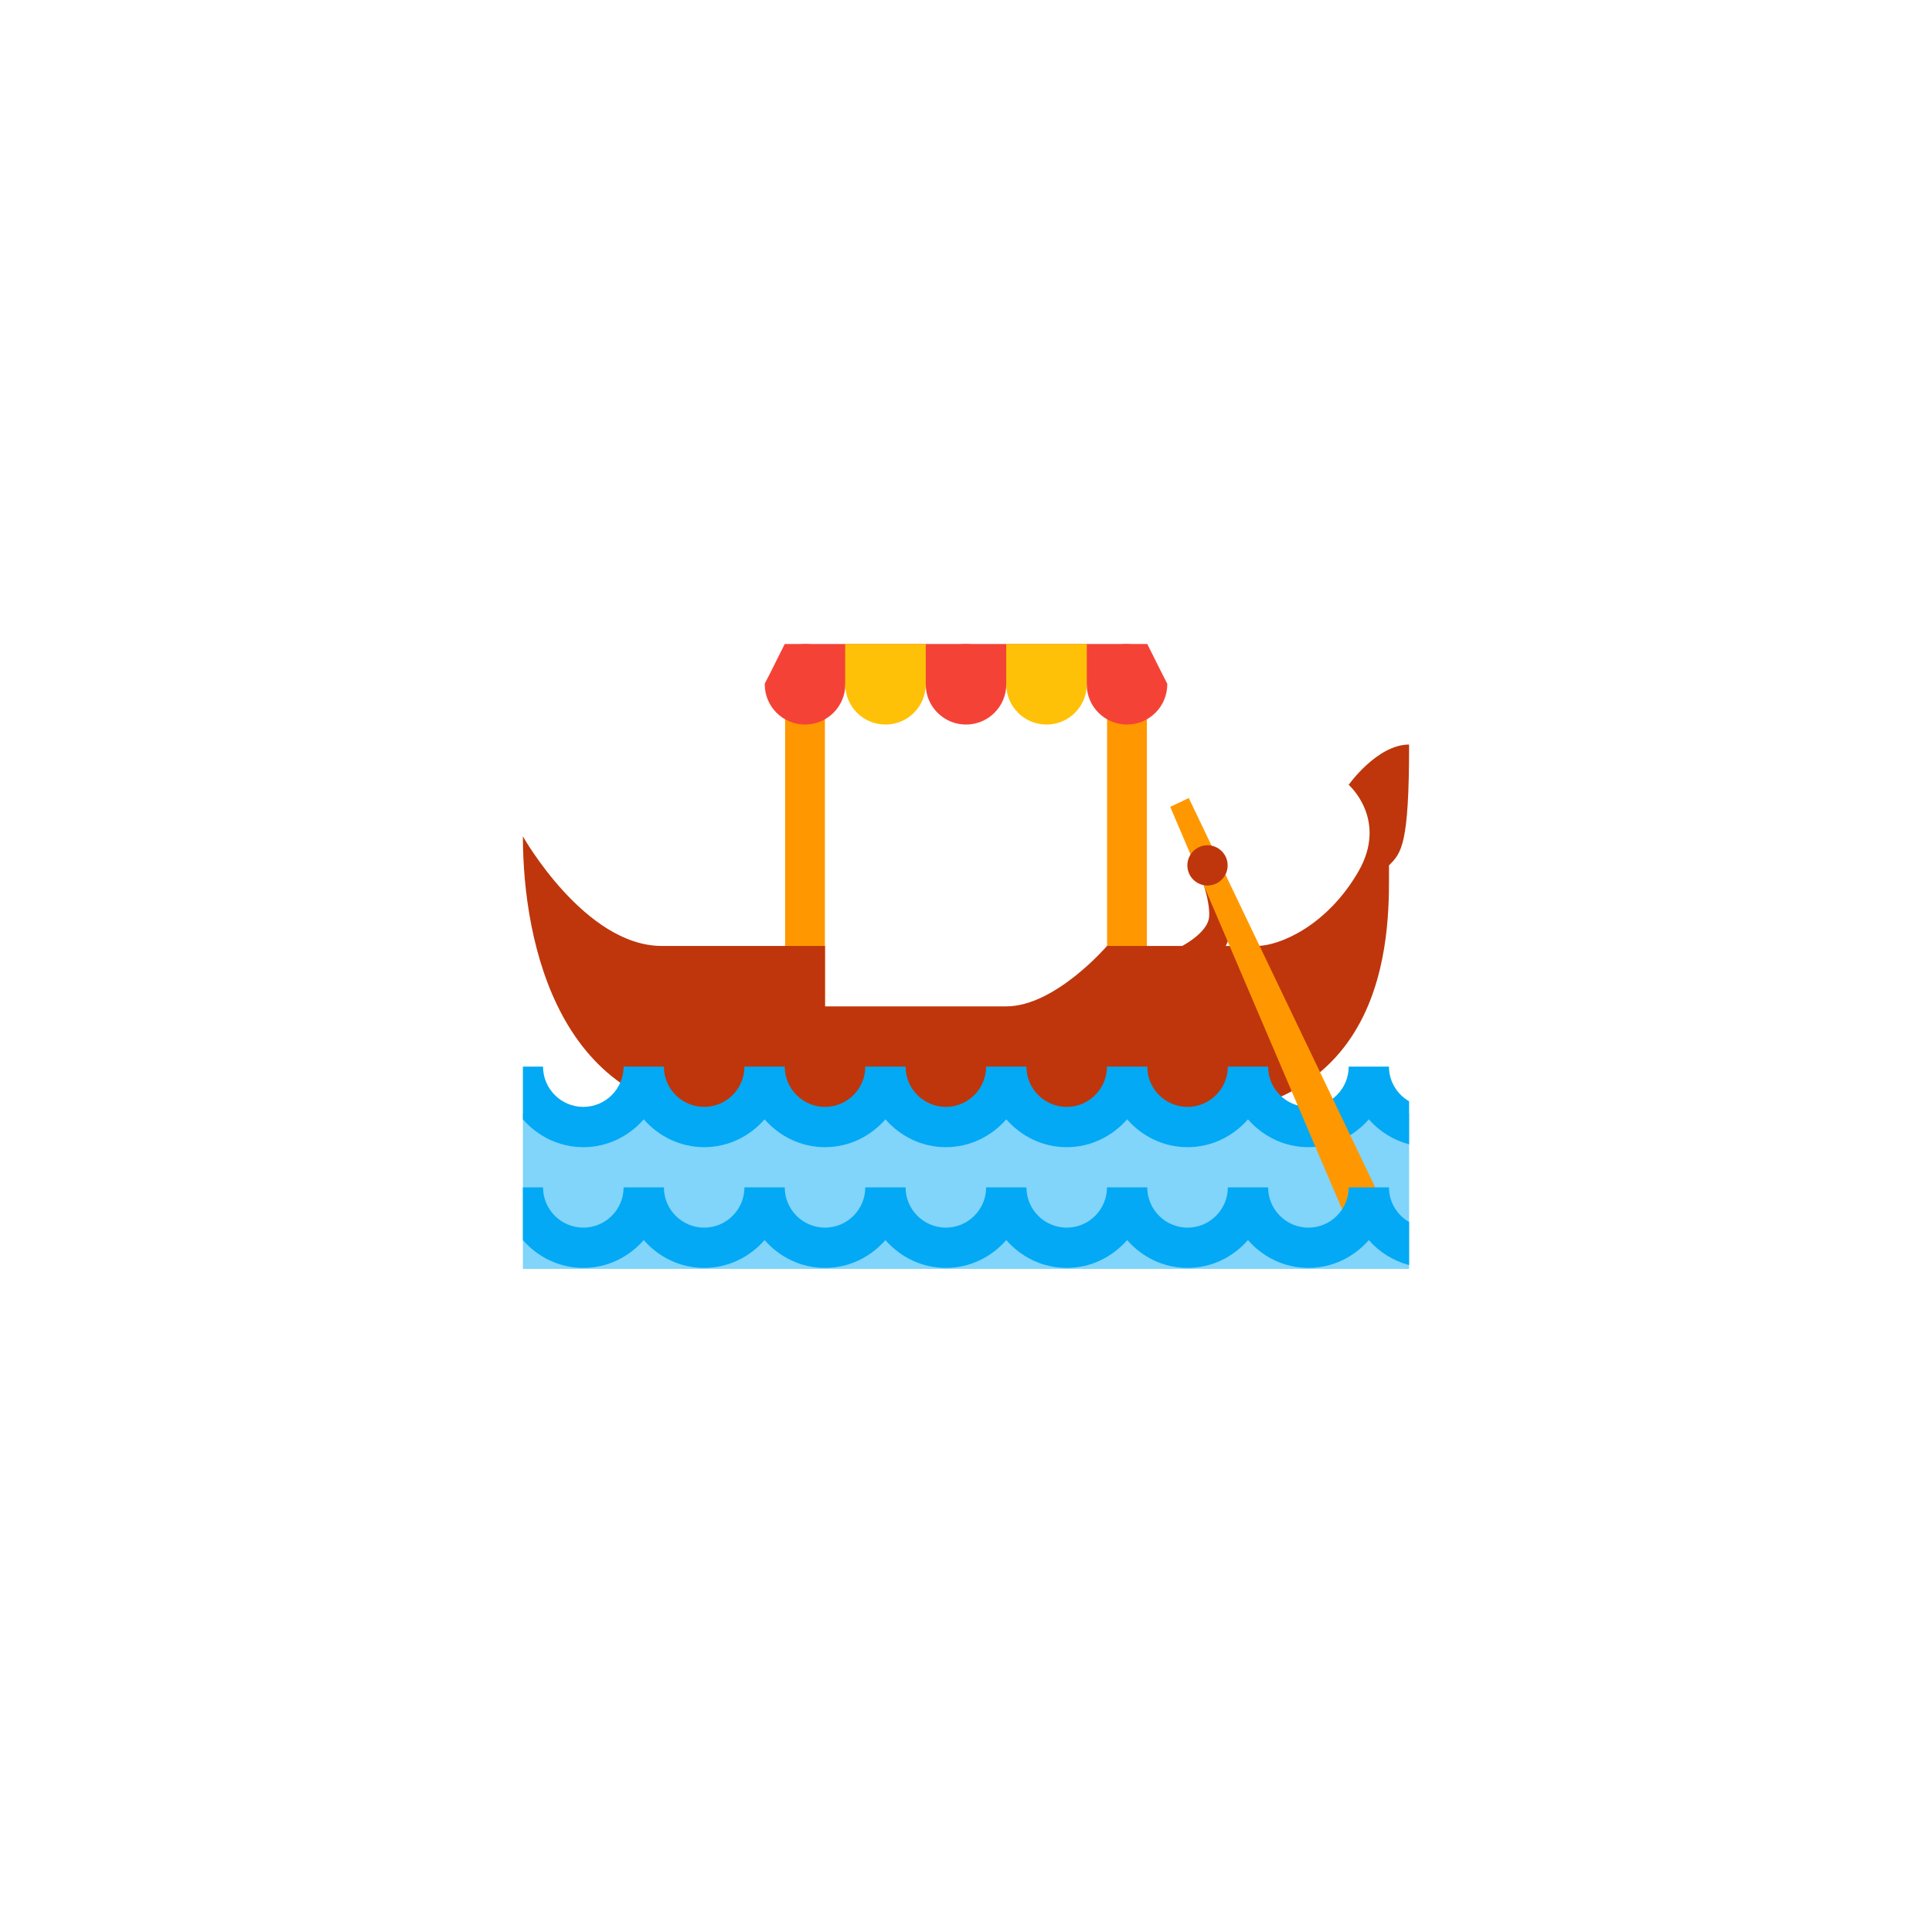 <?xml version="1.0" encoding="UTF-8" standalone="no" ?>
<!DOCTYPE svg PUBLIC "-//W3C//DTD SVG 1.1//EN" "http://www.w3.org/Graphics/SVG/1.1/DTD/svg11.dtd">
<svg xmlns="http://www.w3.org/2000/svg" xmlns:xlink="http://www.w3.org/1999/xlink" version="1.1" width="400" height="400" viewBox="0 0 400 400" xml:space="preserve">
<desc>Created with Fabric.js 3.6.2</desc>
<defs>
</defs>
<g transform="matrix(4.17 0 0 4.17 249.62 188.79)" id="surface1"  >
<path style="stroke: none; stroke-width: 1; stroke-dasharray: none; stroke-linecap: butt; stroke-dashoffset: 0; stroke-linejoin: miter; stroke-miterlimit: 4; fill: rgb(191,54,12); fill-rule: nonzero; opacity: 1;"  transform=" translate(-35.91, -21.31)" d="M 34.496 23.133 C 34.496 23.133 36.012 22.434 36.082 21.551 C 36.148 20.664 35.547 19.223 35.547 19.223 L 36.297 19.043 C 36.297 19.043 37.32 20.523 37.32 21.203 C 37.32 22.625 36.574 23.574 36.574 23.574 Z" stroke-linecap="round" />
</g>
<g transform="matrix(4.17 0 0 4.17 166.67 175)" id="surface1"  >
<path style="stroke: none; stroke-width: 1; stroke-dasharray: none; stroke-linecap: butt; stroke-dashoffset: 0; stroke-linejoin: miter; stroke-miterlimit: 4; fill: rgb(255,152,0); fill-rule: nonzero; opacity: 1;"  transform=" translate(-16, -18)" d="M 15.012 9 L 16.988 9 L 16.988 27 L 15.012 27 Z" stroke-linecap="round" />
</g>
<g transform="matrix(4.17 0 0 4.17 233.33 175)" id="surface1"  >
<path style="stroke: none; stroke-width: 1; stroke-dasharray: none; stroke-linecap: butt; stroke-dashoffset: 0; stroke-linejoin: miter; stroke-miterlimit: 4; fill: rgb(255,152,0); fill-rule: nonzero; opacity: 1;"  transform=" translate(-32, -18)" d="M 31.012 9 L 32.988 9 L 32.988 27 L 31.012 27 Z" stroke-linecap="round" />
</g>
<g transform="matrix(4.17 0 0 4.17 200 246.65)" id="surface1"  >
<path style="stroke: none; stroke-width: 1; stroke-dasharray: none; stroke-linecap: butt; stroke-dashoffset: 0; stroke-linejoin: miter; stroke-miterlimit: 4; fill: rgb(129,212,250); fill-rule: nonzero; opacity: 1;"  transform=" translate(-24, -35.2)" d="M 2 31.34 L 46 31.34 L 46 39.051 L 2 39.051 Z" stroke-linecap="round" />
</g>
<g transform="matrix(4.17 0 0 4.17 200 192.68)" id="surface1"  >
<path style="stroke: none; stroke-width: 1; stroke-dasharray: none; stroke-linecap: butt; stroke-dashoffset: 0; stroke-linejoin: miter; stroke-miterlimit: 4; fill: rgb(191,54,12); fill-rule: nonzero; opacity: 1;"  transform=" translate(-24, -22.24)" d="M 2 17.559 C 2 17.559 5.07 23 8.898 23 C 12.137 23 17 23 17 23 L 17 26 C 17 26 23.57 26 26 26 C 28.43 26 31 23 31 23 C 31 23 37.316 23 38.438 23 C 39.562 23 41.918 22.008 43.48 19.309 C 44.973 16.723 43 15 43 15 C 43 15 44.41 13 46 13 C 46 18 45.617 18.383 45 19 C 45 21.738 45.43 31.484 34.344 31.484 C 23.262 31.484 15.797 31.398 12.305 31.398 C 3.848 31.398 2 22.91 2 17.559 Z" stroke-linecap="round" />
</g>
<g transform="matrix(4.17 0 0 4.17 233.33 141.67)" id="surface1"  >
<path style="stroke: none; stroke-width: 1; stroke-dasharray: none; stroke-linecap: butt; stroke-dashoffset: 0; stroke-linejoin: miter; stroke-miterlimit: 4; fill: rgb(244,67,54); fill-rule: nonzero; opacity: 1;"  transform=" translate(-32, -10)" d="M 34 10 C 34 11.105 33.105 12 32 12 C 30.895 12 30 11.105 30 10 C 30 8.895 30.895 8 32 8 C 33.105 8 34 10 34 10 Z" stroke-linecap="round" />
</g>
<g transform="matrix(4.17 0 0 4.17 200 141.67)" id="surface1"  >
<path style="stroke: none; stroke-width: 1; stroke-dasharray: none; stroke-linecap: butt; stroke-dashoffset: 0; stroke-linejoin: miter; stroke-miterlimit: 4; fill: rgb(244,67,54); fill-rule: nonzero; opacity: 1;"  transform=" translate(-24, -10)" d="M 26 10 C 26 11.105 25.105 12 24 12 C 22.895 12 22 11.105 22 10 C 22 8.895 22.895 8 24 8 C 25.105 8 26 8.895 26 10 Z" stroke-linecap="round" />
</g>
<g transform="matrix(4.17 0 0 4.17 166.67 141.67)" id="surface1"  >
<path style="stroke: none; stroke-width: 1; stroke-dasharray: none; stroke-linecap: butt; stroke-dashoffset: 0; stroke-linejoin: miter; stroke-miterlimit: 4; fill: rgb(244,67,54); fill-rule: nonzero; opacity: 1;"  transform=" translate(-16, -10)" d="M 18 10 C 18 11.105 17.105 12 16 12 C 14.895 12 14 11.105 14 10 C 14 10 14.895 8 16 8 C 17.105 8 18 8.895 18 10 Z" stroke-linecap="round" />
</g>
<g transform="matrix(4.17 0 0 4.17 200 137.5)" id="surface1"  >
<path style="stroke: none; stroke-width: 1; stroke-dasharray: none; stroke-linecap: butt; stroke-dashoffset: 0; stroke-linejoin: miter; stroke-miterlimit: 4; fill: rgb(244,67,54); fill-rule: nonzero; opacity: 1;"  transform=" translate(-24, -9)" d="M 14 10 L 34 10 L 33 8 L 15 8 Z" stroke-linecap="round" />
</g>
<g transform="matrix(4.17 0 0 4.17 200 229.17)" id="surface1"  >
<path style="stroke: none; stroke-width: 1; stroke-dasharray: none; stroke-linecap: butt; stroke-dashoffset: 0; stroke-linejoin: miter; stroke-miterlimit: 4; fill: rgb(3,169,244); fill-rule: nonzero; opacity: 1;"  transform=" translate(-24, -31)" d="M 46 30.723 C 45.406 30.375 45 29.738 45 29 L 43 29 C 43 30.102 42.102 31 41 31 C 39.898 31 39 30.102 39 29 L 37 29 C 37 30.102 36.102 31 35 31 C 33.898 31 33 30.102 33 29 L 31 29 C 31 30.102 30.102 31 29 31 C 27.898 31 27 30.102 27 29 L 25 29 C 25 30.102 24.102 31 23 31 C 21.898 31 21 30.102 21 29 L 19 29 C 19 30.102 18.102 31 17 31 C 15.898 31 15 30.102 15 29 L 13 29 C 13 30.102 12.102 31 11 31 C 9.898 31 9 30.102 9 29 L 7 29 C 7 30.102 6.102 31 5 31 C 3.898 31 3 30.102 3 29 L 2 29 L 2 31.617 C 2.734 32.457 3.801 33 5 33 C 6.199 33 7.266 32.457 8 31.617 C 8.734 32.457 9.801 33 11 33 C 12.199 33 13.266 32.457 14 31.617 C 14.734 32.457 15.801 33 17 33 C 18.199 33 19.266 32.457 20 31.617 C 20.734 32.457 21.801 33 23 33 C 24.199 33 25.266 32.457 26 31.617 C 26.734 32.457 27.801 33 29 33 C 30.199 33 31.266 32.457 32 31.617 C 32.734 32.457 33.801 33 35 33 C 36.199 33 37.266 32.457 38 31.617 C 38.734 32.457 39.801 33 41 33 C 42.199 33 43.266 32.457 44 31.617 C 44.52 32.215 45.215 32.648 46 32.859 Z" stroke-linecap="round" />
</g>
<g transform="matrix(4.17 0 0 4.17 264.89 210.44)" id="surface1"  >
<path style="stroke: none; stroke-width: 1; stroke-dasharray: none; stroke-linecap: butt; stroke-dashoffset: 0; stroke-linejoin: miter; stroke-miterlimit: 4; fill: rgb(255,152,0); fill-rule: nonzero; opacity: 1;"  transform=" translate(-39.57, -26.51)" d="M 34.148 16.105 L 35.07 15.668 L 45 36.406 L 43.219 37.344 Z" stroke-linecap="round" />
</g>
<g transform="matrix(4.17 0 0 4.17 200 254.17)" id="surface1"  >
<path style="stroke: none; stroke-width: 1; stroke-dasharray: none; stroke-linecap: butt; stroke-dashoffset: 0; stroke-linejoin: miter; stroke-miterlimit: 4; fill: rgb(3,169,244); fill-rule: nonzero; opacity: 1;"  transform=" translate(-24, -37)" d="M 46 36.723 C 45.406 36.375 45 35.738 45 35 L 43 35 C 43 36.102 42.102 37 41 37 C 39.898 37 39 36.102 39 35 L 37 35 C 37 36.102 36.102 37 35 37 C 33.898 37 33 36.102 33 35 L 31 35 C 31 36.102 30.102 37 29 37 C 27.898 37 27 36.102 27 35 L 25 35 C 25 36.102 24.102 37 23 37 C 21.898 37 21 36.102 21 35 L 19 35 C 19 36.102 18.102 37 17 37 C 15.898 37 15 36.102 15 35 L 13 35 C 13 36.102 12.102 37 11 37 C 9.898 37 9 36.102 9 35 L 7 35 C 7 36.102 6.102 37 5 37 C 3.898 37 3 36.102 3 35 L 2 35 L 2 37.617 C 2.734 38.457 3.801 39 5 39 C 6.199 39 7.266 38.457 8 37.617 C 8.734 38.457 9.801 39 11 39 C 12.199 39 13.266 38.457 14 37.617 C 14.734 38.457 15.801 39 17 39 C 18.199 39 19.266 38.457 20 37.617 C 20.734 38.457 21.801 39 23 39 C 24.199 39 25.266 38.457 26 37.617 C 26.734 38.457 27.801 39 29 39 C 30.199 39 31.266 38.457 32 37.617 C 32.734 38.457 33.801 39 35 39 C 36.199 39 37.266 38.457 38 37.617 C 38.734 38.457 39.801 39 41 39 C 42.199 39 43.266 38.457 44 37.617 C 44.52 38.215 45.215 38.648 46 38.859 Z" stroke-linecap="round" />
</g>
<g transform="matrix(4.17 0 0 4.17 250 179.17)" id="surface1"  >
<path style="stroke: none; stroke-width: 1; stroke-dasharray: none; stroke-linecap: butt; stroke-dashoffset: 0; stroke-linejoin: miter; stroke-miterlimit: 4; fill: rgb(191,54,12); fill-rule: nonzero; opacity: 1;"  transform=" translate(-36, -19)" d="M 37 19 C 37 19.551 36.551 20 36 20 C 35.449 20 35 19.551 35 19 C 35 18.449 35.449 18 36 18 C 36.551 18 37 18.449 37 19 Z" stroke-linecap="round" />
</g>
<g transform="matrix(4.17 0 0 4.17 216.67 141.67)" id="surface1"  >
<path style="stroke: none; stroke-width: 1; stroke-dasharray: none; stroke-linecap: butt; stroke-dashoffset: 0; stroke-linejoin: miter; stroke-miterlimit: 4; fill: rgb(255,193,7); fill-rule: nonzero; opacity: 1;"  transform=" translate(-28, -10)" d="M 26 8 L 26 10 C 26 11.105 26.895 12 28 12 C 29.105 12 30 11.105 30 10 L 30 8 Z" stroke-linecap="round" />
</g>
<g transform="matrix(4.17 0 0 4.17 183.33 141.67)" id="surface1"  >
<path style="stroke: none; stroke-width: 1; stroke-dasharray: none; stroke-linecap: butt; stroke-dashoffset: 0; stroke-linejoin: miter; stroke-miterlimit: 4; fill: rgb(255,193,7); fill-rule: nonzero; opacity: 1;"  transform=" translate(-20, -10)" d="M 18 8 L 18 10 C 18 11.105 18.895 12 20 12 C 21.105 12 22 11.105 22 10 L 22 8 Z" stroke-linecap="round" />
</g>
</svg>